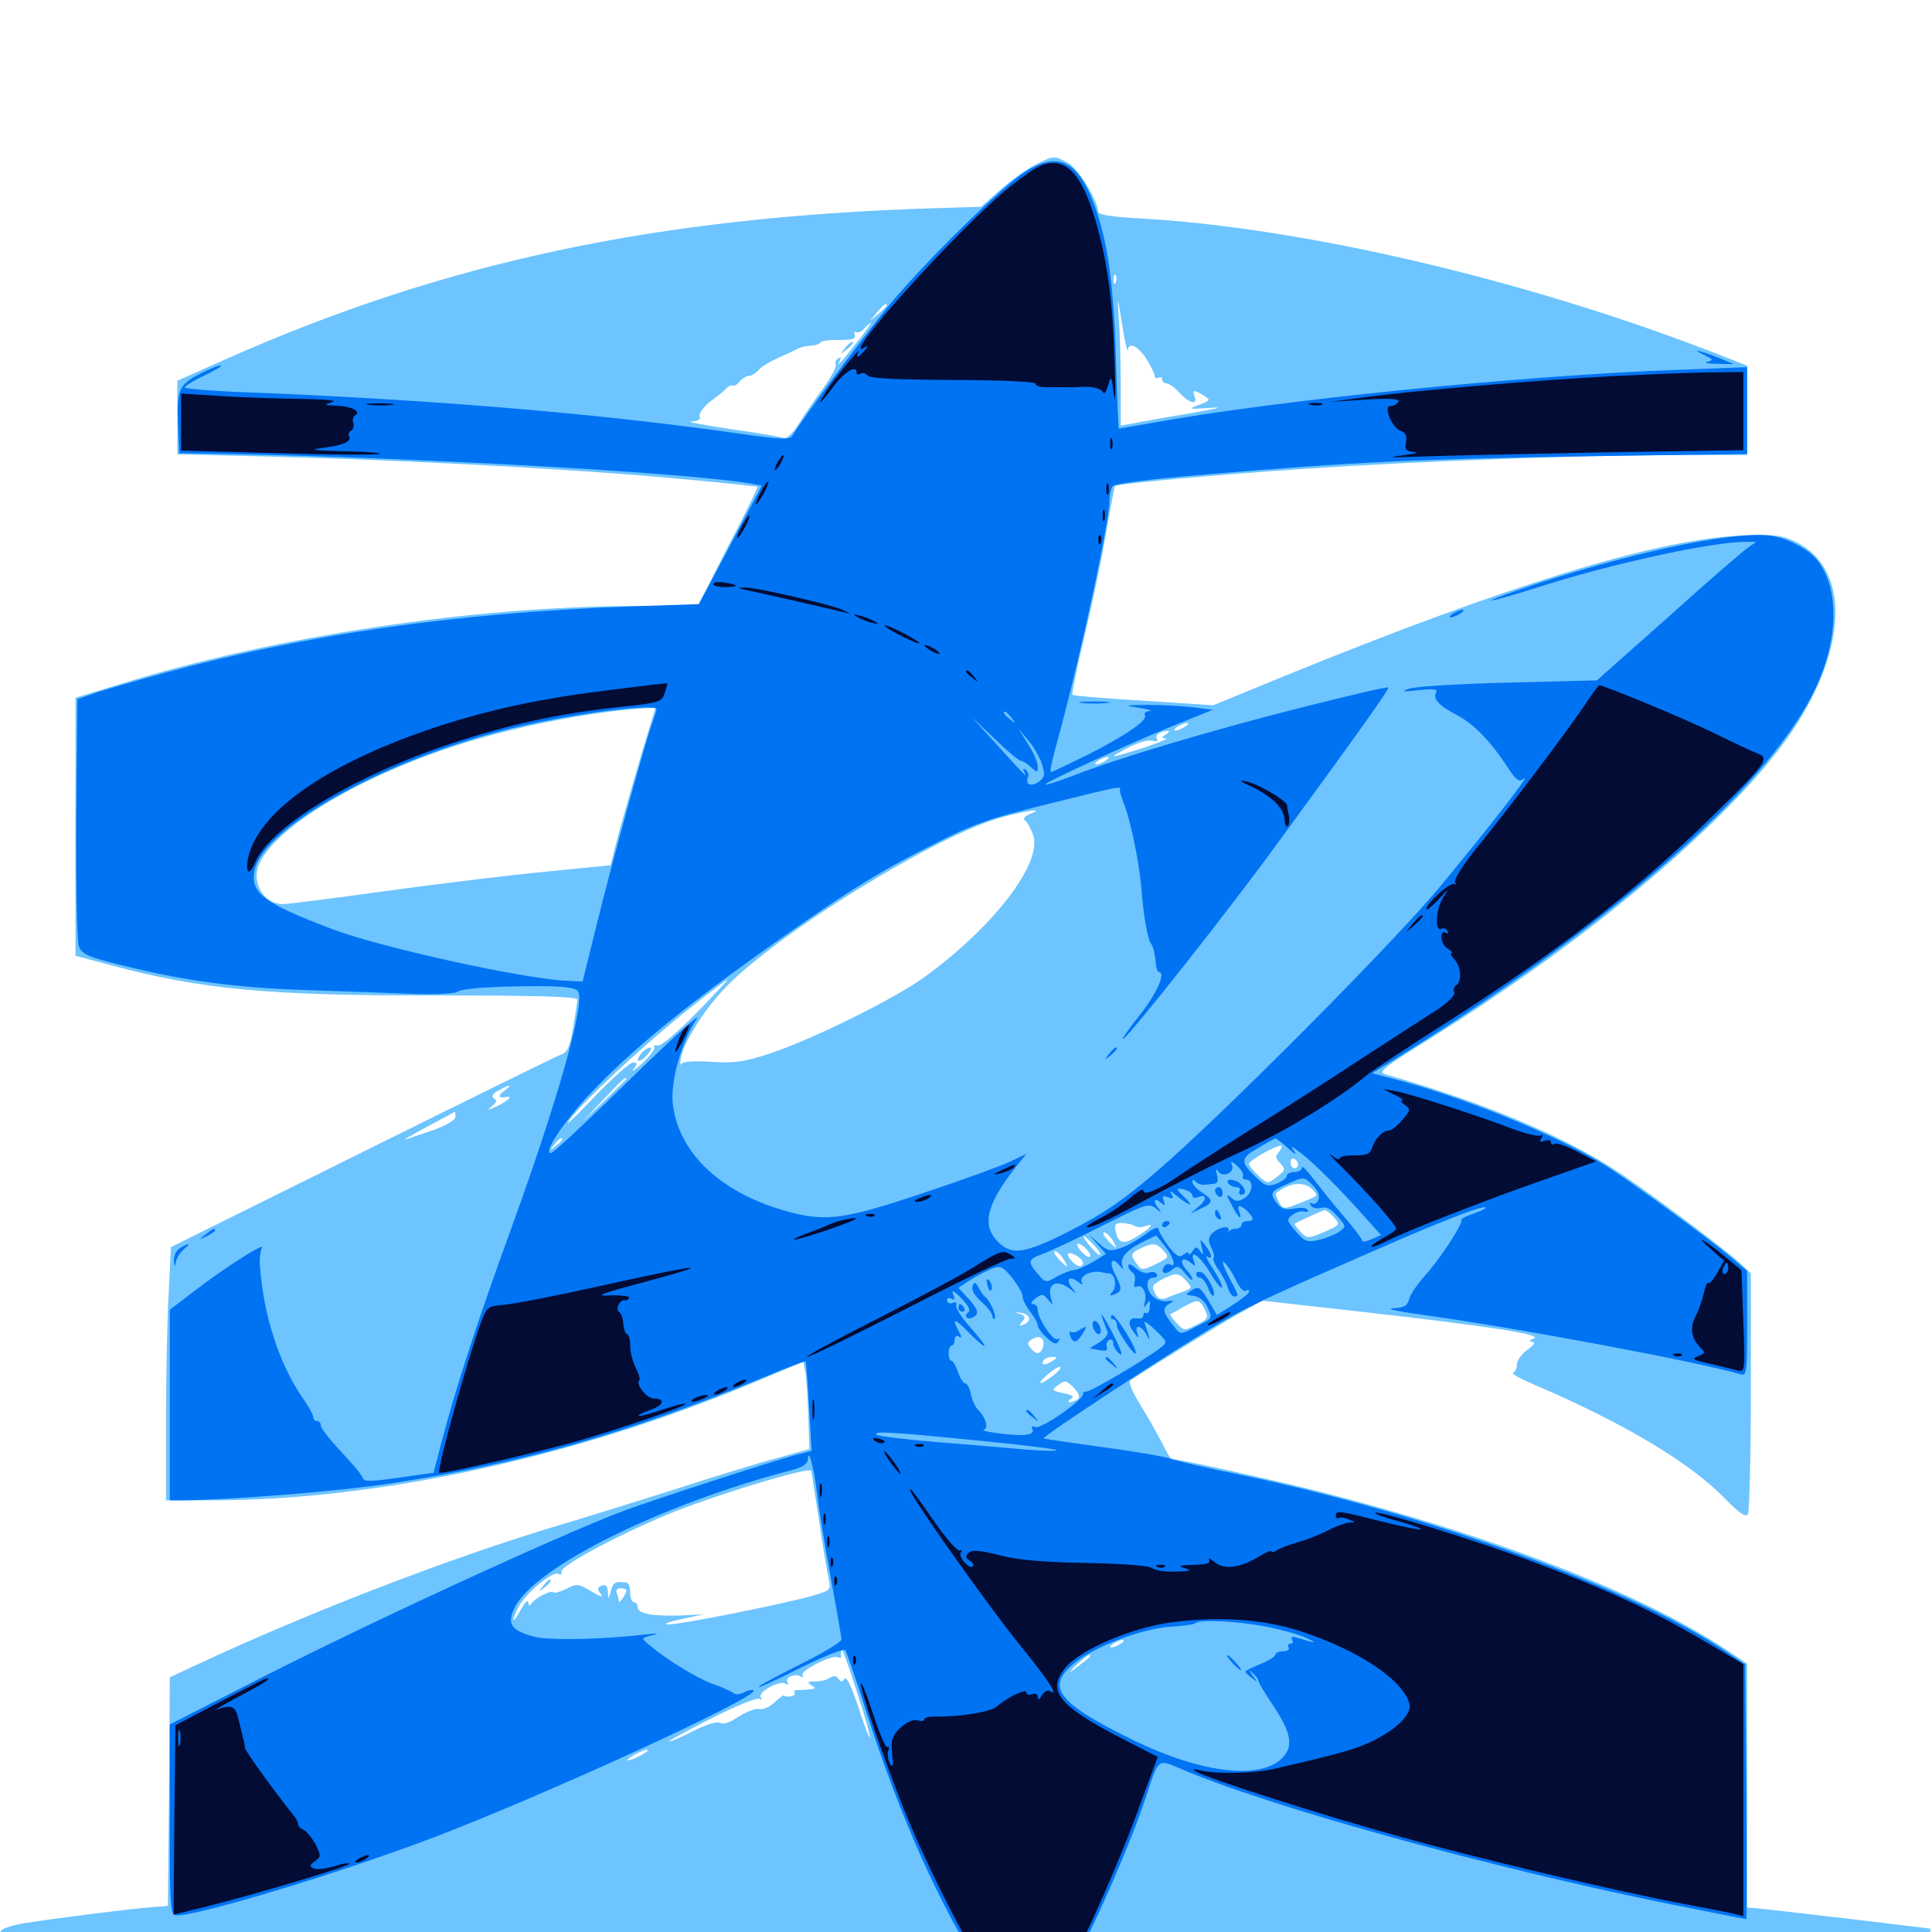 <svg xmlns="http://www.w3.org/2000/svg" viewBox="0 -1000 1000 1000">
	<path fill="#6dc4ff" d="M536.133 -914.844C531.836 -912.695 523.633 -907.031 517.969 -901.953L507.812 -892.969L481.836 -892.188C339.062 -887.5 231.055 -864.453 118.555 -814.844L91.797 -802.93V-783.984V-764.844L140.039 -763.672C208.984 -761.914 296.484 -757.227 347.656 -752.539C371.875 -750.391 391.797 -748.242 391.992 -748.047C392.383 -747.656 385.547 -733.789 376.758 -716.992L361.133 -686.328H329.492C245.312 -686.328 141.211 -670.508 62.109 -645.898L39.062 -638.867V-572.07V-505.273L58.203 -500.195C104.297 -487.891 138.867 -484.57 227.148 -484.766C276.562 -484.766 298.828 -484.18 298.828 -482.617C298.828 -481.445 297.852 -475 296.68 -468.164C294.922 -457.812 293.75 -455.273 289.844 -453.906C287.305 -452.93 240.82 -430.078 186.914 -403.32L88.477 -354.492L87.305 -330.664C86.523 -317.578 85.938 -288.086 85.938 -265.039V-223.438H109.961C195.117 -223.438 297.461 -245.703 388.672 -283.789L415.82 -295.117L416.797 -290.039C417.383 -287.305 417.969 -277.148 418.359 -267.383L418.945 -250L402.344 -245.312C393.164 -242.969 369.141 -235.547 348.633 -228.906C328.32 -222.461 300.195 -213.672 286.133 -209.57C233.203 -193.555 163.281 -166.797 105.078 -139.844L87.891 -131.836L87.5 -72.656L86.914 -13.477L79.102 -12.891C67.969 -12.109 26.562 -6.836 12.305 -4.492C-2.734 -1.953 -4.102 2.148 9.375 3.906C55.078 9.57 325.391 18.75 448.633 18.75H505.664L513.672 29.688C527.734 48.633 536.914 48.828 548.438 30.664L555.664 19.336L711.914 18.164C857.617 16.992 944.141 14.844 983.594 11.719L1000.195 10.352L999.609 4.297L999.023 -1.758L961.914 -6.25C941.602 -8.594 920.117 -11.133 914.648 -11.719L904.297 -12.695V-75.781V-138.867L893.555 -146.094C849.414 -175.391 772.461 -205.273 681.641 -228.32C660.742 -233.594 609.57 -244.922 606.25 -244.922C605.859 -244.922 603.711 -248.633 601.367 -253.32C599.023 -257.812 594.141 -266.602 590.234 -272.852C585.938 -279.688 583.984 -284.766 585.156 -285.547C595.703 -292.578 630.664 -314.062 640.625 -319.727L653.516 -326.758L704.102 -321.094C771.484 -313.477 798.828 -309.18 793.945 -307.227C791.406 -306.25 791.016 -305.664 792.969 -305.469C794.922 -305.469 794.141 -303.906 790.625 -301.367C787.5 -299.219 785.156 -295.703 785.156 -293.75C785.156 -291.797 784.18 -289.844 783.203 -289.453C782.031 -289.062 787.109 -286.328 794.336 -283.203C840.43 -263.477 874.414 -243.164 892.578 -224.609C900 -216.992 903.516 -214.453 904.688 -216.211C905.469 -217.383 906.25 -246.094 906.25 -279.688V-340.82L900.977 -345.898C892.578 -353.711 851.562 -384.375 836.133 -394.336C808.203 -412.5 766.406 -429.883 716.992 -443.945C713.086 -445.117 716.211 -447.461 740.039 -462.305C829.297 -517.969 906.641 -584.961 932.812 -629.688C958.594 -673.438 955.078 -711.523 924.219 -721.68C919.531 -723.242 910.938 -723.633 898.633 -722.656C854.492 -719.922 779.492 -696.68 668.945 -651.758L627.93 -634.961L591.992 -637.305C572.07 -638.477 555.469 -639.844 555.078 -640.43C554.688 -640.82 557.422 -654.492 561.328 -670.703C565.234 -686.914 570.312 -710.938 572.461 -724.023C574.805 -737.109 576.758 -748.047 577.148 -748.438C578.32 -749.609 631.641 -754.492 676.758 -757.422C734.375 -761.328 820.117 -764.453 867.383 -764.453H904.297V-787.695V-810.742L885.352 -818.164C787.891 -855.664 674.023 -882.227 590.43 -886.914C575.781 -887.695 568.359 -888.867 568.359 -890.43C568.359 -896.094 557.812 -913.281 552.539 -915.82C545.508 -919.531 545.508 -919.531 536.133 -914.844ZM577.539 -853.906C576.953 -852.344 576.367 -852.93 576.367 -855.078C576.172 -857.227 576.758 -858.398 577.344 -857.617C577.93 -857.031 578.125 -855.273 577.539 -853.906ZM583.789 -818.75C584.18 -823.242 588.867 -821.094 593.359 -814.258C595.703 -810.547 597.656 -806.445 597.656 -805.469C597.656 -804.297 598.633 -803.906 599.609 -804.492C600.781 -805.078 601.562 -804.688 601.562 -803.711C601.562 -802.539 602.539 -801.562 603.711 -801.562C605.078 -801.562 608.008 -799.414 610.547 -796.68C615.43 -791.211 620.117 -790.234 618.359 -794.727C616.992 -798.242 617.969 -798.438 623.047 -795.312C626.758 -792.969 626.562 -792.773 620.703 -790.43C614.648 -788.281 615.039 -788.086 625.977 -788.867C633.984 -789.453 630.859 -788.672 616.211 -786.133C604.492 -784.18 591.406 -781.836 587.5 -781.055L580.078 -779.688V-800.977C580.078 -812.891 579.688 -828.125 579.102 -834.961C578.32 -847.266 578.32 -847.266 580.859 -831.836C582.227 -823.242 583.594 -817.383 583.789 -818.75ZM458.984 -841.992C458.984 -841.602 457.031 -839.648 454.688 -837.5L450.195 -833.789L453.906 -838.281C457.422 -842.383 458.984 -843.555 458.984 -841.992ZM444.141 -823.633C435.547 -812.5 432.422 -809.18 434.57 -813.086C435.547 -815.039 435.352 -815.43 433.789 -814.453C432.617 -813.672 432.031 -812.305 432.617 -811.328C433.203 -810.352 430.273 -804.883 426.172 -799.219C422.07 -793.555 416.211 -785.156 413.477 -780.664C410.547 -775.977 407.227 -772.852 405.859 -773.242C404.492 -773.828 391.992 -775.977 377.93 -777.93C364.062 -780.078 354.883 -781.641 357.812 -781.836C361.328 -782.031 362.891 -782.812 362.109 -784.57C361.719 -785.938 364.062 -789.258 367.383 -791.992C370.898 -794.531 374.805 -797.656 375.977 -799.023C377.344 -800.391 378.906 -800.977 379.297 -800.391C379.883 -800 381.445 -800.781 382.812 -802.539C384.18 -804.102 386.328 -805.469 387.695 -805.469C389.062 -805.469 391.211 -806.836 392.578 -808.398C393.945 -810.156 398.242 -812.695 402.148 -814.453C406.055 -816.211 410.742 -818.359 412.5 -819.336C414.453 -820.312 417.773 -821.094 419.727 -821.094C421.875 -821.094 424.023 -821.875 424.609 -822.656C425.195 -823.633 429.492 -824.219 434.57 -824.023C441.211 -824.023 443.164 -824.609 442.383 -826.562C441.992 -827.93 442.188 -828.711 443.164 -828.125C444.141 -827.539 445.898 -828.32 447.266 -829.883C448.633 -831.445 450.195 -832.812 450.586 -832.812C451.172 -832.812 448.242 -828.711 444.141 -823.633ZM648.047 -790.43C649.805 -791.016 648.242 -791.406 644.531 -791.406C640.82 -791.406 639.258 -791.016 641.211 -790.43C642.969 -790.039 646.094 -790.039 648.047 -790.43ZM349.219 -782.617C350.977 -783.203 349.414 -783.594 345.703 -783.594C341.992 -783.594 340.43 -783.203 342.383 -782.617C344.141 -782.227 347.266 -782.227 349.219 -782.617ZM332.031 -609.766C328.125 -596.484 322.852 -578.125 320.312 -568.945L316.016 -552.148L282.422 -548.828C264.062 -547.07 227.148 -542.578 200.195 -538.867C173.438 -535.156 149.023 -532.031 146.289 -532.031C138.867 -532.031 132.812 -538.672 132.812 -546.875C132.812 -567.383 188.672 -601.367 250.977 -618.555C278.906 -626.367 312.109 -632.227 334.18 -633.398L339.258 -633.594ZM613.281 -623.828C611.719 -622.852 609.57 -621.875 608.398 -621.875C607.422 -621.875 607.812 -622.852 609.375 -623.828C610.938 -624.805 613.281 -625.781 614.258 -625.781C615.43 -625.781 614.844 -624.805 613.281 -623.828ZM603.516 -619.922C600.977 -618.164 600.977 -617.969 603.516 -617.773C605.078 -617.773 599.805 -615.625 591.797 -612.891C573.633 -607.227 573.047 -607.227 583.984 -613.086C588.867 -615.625 594.336 -617.188 596.484 -616.602C598.633 -616.016 599.609 -616.406 598.828 -617.578C597.656 -619.531 600.391 -621.484 604.492 -621.68C605.664 -621.68 605.078 -620.898 603.516 -619.922ZM572.266 -606.25C570.703 -605.273 568.555 -604.297 567.383 -604.297C566.406 -604.297 566.797 -605.273 568.359 -606.25C569.922 -607.227 572.266 -608.203 573.242 -608.203C574.414 -608.203 573.828 -607.227 572.266 -606.25ZM533.203 -578.711C530.469 -577.539 529.297 -576.172 530.469 -575.391C531.641 -574.609 533.594 -571.094 534.766 -567.773C539.648 -553.32 514.453 -520.312 478.32 -494.141C463.281 -483.203 420.703 -462.109 399.023 -454.883C385.352 -450.391 380.664 -449.609 368.359 -450.391C358.789 -450.977 353.32 -450.586 352.539 -449.219C351.953 -448.047 351.953 -449.805 352.539 -452.93C354.102 -460.547 364.062 -476.758 374.414 -487.695C400.391 -515.82 486.133 -568.555 519.141 -577.148C533.594 -580.859 540.625 -581.641 533.203 -578.711ZM360.156 -475.391C350.195 -465.234 341.797 -458.203 340.234 -458.789C338.867 -459.18 338.086 -458.984 338.672 -458.008C339.258 -457.227 336.523 -453.516 332.617 -449.805C328.516 -446.094 326.562 -444.727 327.93 -446.68C330.078 -449.414 330.078 -450 327.539 -450C325.977 -450 316.797 -441.797 307.422 -432.031C298.047 -422.07 292.188 -416.602 294.336 -419.727C300.781 -428.906 330.859 -457.031 354.297 -475.977C366.016 -485.352 376.172 -492.969 376.562 -492.969C376.953 -492.969 369.531 -484.961 360.156 -475.391ZM324.219 -441.602C324.219 -441.406 319.141 -436.328 313.086 -430.469L301.758 -419.727L312.5 -431.055C322.266 -441.406 324.219 -443.164 324.219 -441.602ZM260.938 -435.352C257.422 -432.812 258.008 -431.445 262.305 -432.227C265.625 -432.812 263.086 -430.273 257.422 -427.539C252.344 -425.195 251.758 -425 254.492 -427.344C257.031 -429.297 257.422 -430.469 255.664 -431.445C254.102 -432.617 254.883 -433.789 258.008 -435.547C264.258 -439.062 265.625 -438.867 260.938 -435.352ZM249.023 -429.492C254.297 -433.203 252.344 -433.008 244.531 -428.906C241.016 -426.953 238.672 -424.805 239.453 -424.219C240.039 -423.438 241.602 -423.828 242.969 -424.805C244.141 -425.781 246.875 -427.93 249.023 -429.492ZM560.547 -431.641C560.547 -433.203 558.984 -432.227 556.445 -429.102C553.906 -425.977 554.102 -425.781 557.227 -428.32C558.984 -429.688 560.547 -431.25 560.547 -431.641ZM235.742 -421.875C235.742 -420.312 231.055 -417.578 224.805 -415.234C218.75 -413.281 212.109 -410.938 209.961 -410.156C207.812 -409.375 212.695 -412.305 220.703 -416.602C228.711 -420.898 235.352 -424.414 235.547 -424.609C235.547 -424.609 235.742 -423.438 235.742 -421.875ZM291.016 -410.156C291.016 -409.766 289.453 -408.203 287.695 -406.836C284.57 -404.297 284.375 -404.492 286.914 -407.617C289.453 -410.742 291.016 -411.719 291.016 -410.156ZM662.109 -403.906C659.961 -401.562 660.156 -400.391 662.695 -397.852C665.43 -394.922 665.43 -394.336 660.938 -390.82C656.055 -387.109 656.055 -387.109 651.172 -391.602C648.633 -393.945 646.484 -396.68 646.484 -397.656C646.484 -399.219 659.766 -406.836 662.891 -407.031C663.867 -407.031 663.477 -405.664 662.109 -403.906ZM671.875 -397.07C671.875 -396.094 671.094 -395.312 669.922 -395.312C668.945 -395.312 667.969 -396.68 667.969 -398.438C667.969 -400 668.945 -400.781 669.922 -400.195C671.094 -399.609 671.875 -398.242 671.875 -397.07ZM679.102 -384.57C682.617 -380.859 682.812 -381.25 672.461 -377.148C664.453 -374.023 664.062 -374.023 661.914 -377.93C660.742 -380.078 660.156 -382.227 660.547 -382.422C667.188 -387.891 674.805 -388.672 679.102 -384.57ZM690.43 -369.922C693.75 -366.211 693.75 -366.016 685.352 -362.305C676.953 -358.789 676.758 -358.789 673.047 -362.5C671.094 -364.648 669.922 -366.406 670.117 -366.602C672.266 -367.969 684.766 -373.633 685.742 -373.633C686.328 -373.828 688.477 -372.07 690.43 -369.922ZM587.305 -365.43C588.477 -364.648 590.82 -364.648 592.578 -365.234C598.047 -367.383 595.898 -364.453 588.672 -360.156C581.445 -355.469 578.711 -356.25 577.344 -363.281C576.758 -366.211 577.539 -366.992 580.859 -366.992C583.203 -366.797 586.133 -366.211 587.305 -365.43ZM575.781 -358.203C577.148 -356.055 577.93 -354.297 577.539 -354.297C577.148 -354.297 575.195 -356.055 573.242 -358.203C571.289 -360.352 570.508 -362.109 571.484 -362.109C572.461 -362.109 574.414 -360.352 575.781 -358.203ZM566.406 -355.273C568.945 -352.539 570.117 -350.391 569.141 -350.391C567.578 -350.586 559.375 -360.156 561.133 -360.156C561.523 -360.156 563.867 -358.008 566.406 -355.273ZM700.586 -357.031C701.367 -354.688 685.938 -347.461 684.18 -349.219C683.594 -349.805 685.547 -352.539 688.281 -355.273C693.359 -360.352 699.219 -361.133 700.586 -357.031ZM562.5 -353.32C566.406 -348.633 563.672 -347.852 559.57 -352.344C557.617 -354.492 557.031 -356.25 558.008 -356.25C559.18 -356.25 561.133 -354.883 562.5 -353.32ZM602.148 -352.734C605.273 -349.414 605.078 -349.023 598.242 -345.703C591.406 -342.383 590.82 -342.383 588.477 -345.703C584.961 -350.391 585.156 -351.367 590.43 -353.906C596.68 -356.836 598.633 -356.641 602.148 -352.734ZM550.391 -348.438C551.758 -346.289 552.539 -344.531 552.148 -344.531C551.758 -344.531 549.805 -346.289 547.852 -348.438C545.898 -350.586 545.117 -352.344 546.094 -352.344C547.07 -352.344 549.023 -350.586 550.391 -348.438ZM560.547 -346.484C560.547 -343.75 557.812 -344.141 555.078 -346.875C551.367 -350.586 552.344 -352.734 556.641 -350.391C558.789 -349.219 560.547 -347.461 560.547 -346.484ZM543.555 -345.312C542.578 -345.508 540.82 -346.289 539.648 -347.07C535.547 -349.609 536.719 -345.508 541.016 -341.602C543.359 -339.453 544.922 -339.062 544.922 -340.43C544.922 -341.797 545.898 -342.188 546.875 -341.602C548.047 -341.016 548.828 -341.406 548.828 -342.383C548.828 -343.555 548.047 -344.727 546.875 -344.727C545.898 -344.922 544.336 -345.117 543.555 -345.312ZM534.766 -338.281C537.891 -335.156 537.695 -332.812 534.57 -332.812C533.203 -332.812 531.055 -334.57 529.688 -336.719C527.734 -339.844 527.734 -340.625 529.883 -340.625C531.25 -340.625 533.398 -339.648 534.766 -338.281ZM614.062 -336.914C617.188 -333.398 617.188 -333.203 611.914 -331.25C608.984 -330.273 604.883 -328.711 603.125 -327.93C600.977 -327.148 599.219 -327.93 597.852 -330.664C595.898 -333.984 596.484 -334.961 600.977 -337.5C608.203 -341.406 610.156 -341.406 614.062 -336.914ZM623.047 -323.242C625.781 -317.969 625.781 -317.578 618.945 -314.062C613.086 -311.133 612.695 -311.133 608.984 -315.234C606.836 -317.578 605.469 -319.531 605.664 -319.727C606.055 -319.922 609.18 -321.484 612.305 -323.438C619.922 -327.539 620.508 -327.539 623.047 -323.242ZM532.617 -317.969C533.008 -316.797 531.836 -315.234 530.078 -314.453C527.344 -313.477 527.148 -313.672 529.102 -316.016C531.055 -318.164 530.664 -318.945 527.93 -319.922C524.805 -320.703 524.805 -320.898 528.125 -320.508C530.273 -320.312 532.227 -319.141 532.617 -317.969ZM539.648 -302.148C538.281 -298.828 536.133 -298.828 533.398 -302.344C531.445 -304.492 531.836 -305.469 534.57 -307.031C538.477 -309.375 541.406 -306.641 539.648 -302.148ZM807.227 -306.055C808.398 -306.641 807.031 -307.031 803.711 -307.031C800.586 -307.031 799.414 -306.641 801.367 -306.055C803.125 -305.664 805.859 -305.664 807.227 -306.055ZM817.773 -304.297C818.555 -304.883 817.383 -305.469 815.234 -305.273C813.086 -305.273 812.5 -304.688 814.062 -304.102C815.43 -303.516 817.188 -303.711 817.773 -304.297ZM544.922 -295.703C541.016 -293.164 538.477 -293.164 540.039 -295.703C540.625 -296.875 542.773 -297.656 544.531 -297.656C547.461 -297.656 547.461 -297.266 544.922 -295.703ZM544.922 -287.891C537.891 -282.422 535.938 -283.203 542.383 -288.672C545.312 -291.211 548.242 -292.969 548.828 -292.383C549.414 -291.992 547.656 -289.844 544.922 -287.891ZM570.508 -286.523C569.141 -288.281 567.578 -289.844 567.188 -289.844C565.625 -289.844 566.602 -288.281 569.922 -285.742C572.852 -283.203 573.047 -283.398 570.508 -286.523ZM557.812 -275.781C556.641 -275 554.883 -274.219 553.711 -274.219C552.734 -274.219 552.93 -275 554.297 -275.977C556.25 -277.148 555.078 -277.93 550.391 -278.906C544.141 -280.273 544.141 -280.469 547.852 -283.203C551.172 -285.742 551.953 -285.547 555.859 -281.641C558.594 -278.516 559.18 -276.758 557.812 -275.781ZM546.875 -274.023C546.875 -275 546.094 -276.562 544.922 -277.148C543.945 -277.734 542.969 -277.539 542.969 -276.367C542.969 -275.391 543.945 -273.828 544.922 -273.242C546.094 -272.656 546.875 -272.852 546.875 -274.023ZM419.922 -238.672C420.117 -238.281 421.68 -227.148 423.828 -213.672C425.781 -200.195 428.125 -186.523 428.906 -183.008C430.078 -176.953 430.078 -176.758 419.727 -173.828C404.492 -169.531 351.367 -158.984 345.703 -159.18C342.969 -159.375 346.094 -160.547 352.539 -161.914L364.258 -164.453L353.516 -163.867C338.672 -163.281 330.078 -164.648 330.078 -167.969C330.078 -169.531 329.297 -170.703 328.125 -170.703C327.148 -170.703 326.172 -172.852 326.172 -175.586C326.172 -178.32 325.391 -180.664 324.219 -180.859C318.555 -181.641 317.383 -181.055 316.211 -176.562C314.844 -172.07 314.844 -171.875 314.648 -175.977C314.453 -179.102 313.477 -180.078 311.523 -179.297C308.984 -178.32 308.984 -177.539 310.938 -175C312.5 -172.852 310.938 -173.438 306.25 -176.172C299.609 -180.273 298.633 -180.469 293.359 -177.734C290.234 -176.172 287.109 -175.195 286.523 -175.781C285.156 -177.148 276.953 -172.852 275 -169.922C274.023 -168.555 273.438 -168.75 273.438 -170.703C273.242 -172.266 271.68 -170.508 269.531 -166.797C265.234 -158.789 264.258 -160.352 268.555 -168.555C272.07 -175.391 286.328 -187.109 289.062 -185.352C290.234 -184.57 290.82 -185.156 290.625 -186.523C289.844 -189.648 323.242 -207.227 349.609 -217.773C375.781 -227.93 419.531 -241.016 419.922 -238.672ZM324.219 -176.758C324.219 -175 320.312 -169.531 320.312 -171.094C320.312 -171.68 319.922 -173.633 319.336 -175.195C318.555 -176.758 319.336 -177.93 321.289 -177.93C322.852 -177.93 324.219 -177.344 324.219 -176.758ZM327.539 -167.578C328.32 -168.164 327.148 -168.75 325 -168.555C322.852 -168.555 322.266 -167.969 323.828 -167.383C325.195 -166.797 326.953 -166.992 327.539 -167.578ZM338.477 -157.617C339.648 -158.203 338.281 -158.594 334.961 -158.594C331.836 -158.594 330.664 -158.203 332.617 -157.617C334.375 -157.227 337.109 -157.227 338.477 -157.617ZM324.805 -155.664C325.977 -156.25 324.609 -156.641 321.289 -156.641C318.164 -156.641 316.992 -156.25 318.945 -155.664C320.703 -155.273 323.438 -155.273 324.805 -155.664ZM605.273 -156.25C607.031 -157.812 596.484 -156.641 592.773 -155.078C590.039 -153.711 591.211 -153.516 596.68 -154.492C600.977 -155.078 604.883 -155.859 605.273 -156.25ZM580.078 -149.219C578.516 -148.242 576.367 -147.266 575.195 -147.266C574.219 -147.266 574.609 -148.242 576.172 -149.219C577.734 -150.195 580.078 -151.172 581.055 -151.172C582.227 -151.172 581.641 -150.195 580.078 -149.219ZM450.195 -100.781C449.805 -100.391 447.07 -107.617 444.141 -116.797C440.625 -127.344 438.086 -132.617 437.109 -131.055C435.938 -129.297 435.156 -129.297 433.984 -131.055C433.008 -132.617 431.445 -132.812 429.688 -131.641C428.125 -130.469 424.609 -129.688 421.875 -129.688C417.969 -129.688 417.578 -129.297 419.922 -127.734C422.461 -126.172 422.266 -125.781 418.945 -125.586C416.797 -125.391 413.867 -125.195 412.695 -125.195C411.328 -125.391 410.742 -124.609 411.328 -123.633C412.109 -122.07 407.227 -121.094 405.664 -122.461C405.469 -122.656 403.125 -120.898 400.781 -118.75C398.242 -116.406 394.727 -114.844 392.969 -115.43C391.016 -115.82 386.328 -114.062 382.422 -111.523C378.125 -108.594 374.414 -107.227 372.852 -108.203C371.289 -109.18 366.016 -107.617 358.984 -104.102C352.93 -100.977 347.07 -98.438 346.289 -98.633C345.508 -98.633 355.078 -103.906 367.773 -110.352C380.469 -116.797 391.797 -121.484 392.969 -120.703C394.336 -119.922 394.531 -120.117 393.75 -121.484C392.188 -124.219 403.516 -130.469 406.641 -128.516C407.812 -127.734 408.203 -127.93 407.617 -129.102C406.055 -131.641 411.523 -134.18 414.453 -132.227C415.625 -131.641 416.016 -131.836 415.43 -133.008C414.062 -135.156 431.055 -143.945 433.789 -142.188C434.766 -141.602 435.547 -141.797 435.352 -142.773C435.156 -143.555 435.352 -145.312 435.547 -146.289C435.742 -147.461 439.258 -137.695 443.359 -124.805C447.656 -111.914 450.586 -101.172 450.195 -100.781ZM563.477 -141.797C553.125 -133.594 551.758 -132.812 557.031 -138.086C560.156 -141.016 563.086 -143.359 563.867 -143.359C564.648 -143.359 564.453 -142.773 563.477 -141.797ZM332.031 -91.602C329.297 -90.039 326.367 -88.867 325.195 -88.867C324.219 -88.867 325.391 -90.039 328.125 -91.602C330.859 -93.164 333.984 -94.336 334.961 -94.336C336.133 -94.336 334.766 -93.164 332.031 -91.602ZM437.305 -819.727C434.766 -816.602 434.961 -816.406 438.086 -818.945C439.844 -820.312 441.406 -821.875 441.406 -822.266C441.406 -823.828 439.844 -822.852 437.305 -819.727ZM332.031 -454.883C328.125 -450.195 330.859 -449.414 334.961 -453.906C336.914 -456.055 337.5 -457.812 336.523 -457.812C335.352 -457.812 333.398 -456.445 332.031 -454.883ZM281.055 -179.102C278.516 -175.977 278.711 -175.781 281.836 -178.32C284.961 -180.859 285.938 -182.422 284.375 -182.422C283.984 -182.422 282.422 -180.859 281.055 -179.102Z"/>
	<path fill="#0073f3" d="M530.664 -911.133C518.164 -903.125 479.688 -865.43 460.352 -842.188C446.289 -825 415.039 -782.812 410.352 -774.805C408.984 -772.266 405.273 -772.266 379.688 -775.977C307.812 -786.133 222.461 -793.164 129.492 -796.875C110.938 -797.461 95.703 -798.828 95.703 -799.414C95.703 -800.195 100 -802.93 105.469 -805.469C110.742 -808.008 114.844 -810.352 114.453 -810.742C114.062 -811.328 109.18 -809.375 103.711 -806.641C92.383 -800.781 91.406 -798.438 92.188 -779.102L92.773 -765.43L116.211 -765.039C213.867 -763.281 354.102 -755.469 388.086 -749.805L394.336 -748.633L383.203 -727.734C377.148 -716.211 369.922 -702.539 366.992 -697.07L361.719 -687.305L326.758 -686.133C236.328 -682.812 158.203 -671.68 83.984 -651.367C68.359 -647.07 52.148 -642.383 47.852 -640.82L40.039 -638.086L39.453 -576.562C39.258 -542.188 39.844 -512.695 40.82 -510.156C42.383 -506.055 45.508 -504.688 63.867 -500.195C96.094 -492.188 122.656 -488.672 160.156 -487.5C178.906 -486.914 203.32 -485.938 214.453 -485.547C225.586 -485.156 235.742 -485.742 236.914 -486.719C238.281 -487.891 248.047 -488.867 258.789 -489.258C288.281 -490.039 298.242 -489.453 299.414 -486.523C302.344 -478.906 288.672 -430.664 265.43 -366.406C247.461 -317.188 235.938 -281.836 228.516 -253.516L224.414 -237.695L206.445 -235.156C193.164 -233.203 188.477 -233.008 187.891 -234.766C187.5 -235.938 184.766 -239.648 182.031 -242.578C170.117 -255.469 166.016 -260.547 166.016 -262.5C166.016 -263.477 165.234 -264.453 164.062 -264.453C163.086 -264.453 162.109 -265.43 162.109 -266.602C162.109 -267.773 159.375 -272.656 156.055 -277.344C144.531 -294.141 136.328 -319.531 134.57 -344.531C134.18 -348.242 134.766 -352.539 135.547 -354.102C137.695 -357.422 115.43 -343.359 100.195 -331.445L87.891 -322.07V-272.852V-223.438H94.336C119.336 -223.633 175.781 -228.125 202.539 -232.227C270.312 -242.578 325 -258.203 394.336 -286.719C406.445 -291.797 416.602 -295.703 416.992 -295.312C417.188 -294.922 418.164 -284.375 418.75 -271.875L420.117 -249.023L411.719 -246.875C397.461 -242.969 339.844 -224.219 323.242 -218.164C288.477 -205.078 185.547 -157.617 124.609 -126.172L87.891 -107.422V-58.008C87.891 -12.305 88.086 -8.594 91.406 -8.594C103.516 -8.594 176.172 -30.664 223.633 -48.633C282.227 -70.898 393.164 -121.875 390.039 -125C389.453 -125.586 387.305 -125.195 385.156 -124.023C383.203 -123.047 380.664 -122.656 379.688 -123.633C378.711 -124.414 373.828 -126.758 368.555 -128.516C359.961 -131.836 344.922 -141.016 335.742 -148.828C331.836 -152.148 331.836 -152.148 337.305 -153.516C341.211 -154.492 340.625 -154.688 334.961 -154.102C312.109 -151.367 283.594 -150.781 276.172 -152.93C264.648 -156.055 262.305 -159.375 266.211 -167.578C276.172 -188.672 341.797 -221.289 409.766 -239.062C415.234 -240.43 417.969 -242.188 418.164 -244.531C418.359 -251.367 421.289 -240.234 422.852 -227.344C423.633 -220.312 426.758 -200.781 429.883 -183.984C433.008 -167.188 435.547 -152.539 435.547 -151.367C435.547 -150.195 425.977 -144.336 414.062 -138.477C402.344 -132.617 392.578 -127.344 392.578 -126.758C392.578 -126.172 402.344 -130.664 414.258 -136.719C426.172 -142.578 436.719 -146.875 437.5 -145.898C438.086 -145.117 442.969 -131.25 448.047 -115.039C465.625 -59.766 487.109 -11.914 509.766 22.461C516.016 32.031 522.461 40.234 524.414 40.82C532.031 43.945 538.672 42.188 543.945 35.938C554.297 23.828 582.227 -36.719 593.555 -71.094C599.609 -89.844 599.414 -89.453 610.547 -84.766C656.055 -65.039 769.922 -33.594 864.258 -14.453C885.742 -10.156 903.516 -6.641 903.906 -6.641C904.102 -6.641 904.102 -36.328 903.906 -72.461L903.32 -138.477L892.578 -145.703C844.727 -177.93 738.867 -216.406 643.555 -236.328C625.391 -240.039 608.398 -243.945 606.055 -244.922C603.711 -245.898 588.281 -248.633 571.875 -250.781C555.469 -253.125 541.211 -255.078 540.234 -255.469C538.281 -255.859 612.109 -304.297 633.789 -316.602C647.852 -324.609 660.352 -330.469 711.914 -352.93C745.703 -367.773 767.773 -376.367 768.945 -375C769.336 -374.609 766.602 -373.242 762.891 -371.875C758.984 -370.703 756.055 -369.141 756.445 -368.359C757.031 -366.211 745.117 -348.047 737.5 -339.648C733.594 -335.352 729.883 -329.883 729.297 -327.344C728.32 -324.023 726.562 -323.047 720.898 -322.852C716.992 -322.656 723.047 -321.289 734.375 -319.727C782.031 -313.281 878.125 -295.312 900.977 -288.672C904.102 -287.695 904.297 -289.844 904.297 -314.844V-342.188L895.117 -350C882.227 -360.547 842.969 -389.258 831.055 -396.68C806.055 -412.5 755.469 -433.008 718.945 -442.188L710.156 -444.531L716.992 -448.633C830.273 -518.359 912.305 -589.648 938.281 -640.82C951.367 -666.797 952.539 -693.555 941.406 -708.984C937.109 -715.234 925.977 -721.289 916.797 -722.656C899.023 -725.195 851.953 -715.82 799.023 -699.023C783.789 -693.945 771.484 -689.648 771.875 -689.258C772.266 -688.867 783.594 -691.992 796.875 -696.289C833.984 -708.203 885.938 -719.531 903.32 -719.531H908.984L904.297 -716.211C901.562 -714.258 883.008 -698.242 863.086 -680.273L826.562 -647.852L781.055 -646.68C755.859 -646.094 732.812 -644.727 729.492 -643.555C724.805 -641.992 725.586 -641.797 734.18 -642.773C741.992 -643.555 744.336 -643.359 743.359 -641.602C741.406 -638.477 744.922 -634.57 754.102 -629.883C762.891 -625.195 770.703 -617.188 779.688 -603.906C784.766 -595.898 786.328 -594.922 788.867 -597.07C792.969 -600.391 770.898 -571.875 746.289 -542.188C722.266 -512.891 631.836 -422.07 599.023 -393.945C581.445 -378.711 570.898 -371.68 554.492 -363.281C530.469 -350.977 523.633 -350 516.602 -357.227C508.008 -365.625 510.547 -376.562 525.586 -395.703L531.25 -402.734L523.047 -398.828C518.555 -396.68 498.242 -389.258 477.734 -382.422C437.305 -368.945 427.93 -367.578 408.594 -372.656C373.633 -382.031 351.367 -402.734 348.242 -428.516C346.875 -439.844 352.734 -460.938 360.547 -472.461C363.477 -476.758 348.242 -462.891 326.562 -441.797C304.883 -420.508 286.328 -403.125 285.156 -403.125C280.859 -403.125 291.992 -419.727 306.25 -434.766C326.367 -455.859 351.758 -476.758 390.625 -504.688C435.352 -536.523 452.148 -547.266 481.445 -562.109C503.516 -573.438 511.328 -576.172 542.188 -583.789C580.664 -593.359 580.273 -593.164 579.688 -591.211C579.492 -590.234 580.469 -587.109 581.641 -584.18C584.961 -576.367 589.453 -554.492 590.625 -541.797C591.797 -526.172 593.945 -513.867 595.898 -511.328C596.875 -510.156 597.656 -506.445 598.047 -503.125C598.242 -499.609 599.023 -496.875 599.805 -496.875C603.711 -496.875 598.633 -485.352 589.453 -474.023C583.789 -466.797 580.078 -461.523 581.445 -462.305C585.352 -464.844 635.156 -527.734 660.352 -562.305C703.906 -621.875 719.336 -643.555 718.555 -644.141C718.164 -644.727 697.656 -639.844 672.852 -633.594C625.977 -621.68 579.297 -607.812 555.273 -598.438C547.461 -595.508 541.016 -593.359 541.016 -593.945C541.016 -595.117 582.031 -614.062 606.445 -624.023L627.734 -632.617L617.188 -633.984C611.328 -634.57 600.781 -635.156 593.75 -635.156C581.641 -634.961 581.445 -634.961 589.844 -633.594C594.727 -632.812 597.07 -632.031 595.117 -632.031C593.164 -631.836 591.992 -630.859 592.578 -629.883C594.336 -627.344 583.008 -619.531 563.086 -609.375C553.125 -604.492 544.531 -600.391 544.141 -600.391C543.164 -600.391 544.141 -605.078 549.023 -622.852C559.766 -662.891 574.219 -729.688 574.219 -740.625C574.219 -743.555 575 -746.875 575.781 -748.242C576.758 -749.609 594.336 -751.953 625 -754.492C701.172 -760.938 735.938 -762.5 822.852 -763.867L904.297 -765.039V-787.5V-809.961L868.75 -808.594C787.109 -805.664 658.203 -792.578 594.922 -780.859C586.523 -779.492 579.492 -778.125 579.102 -778.125C578.906 -778.125 578.125 -795.117 577.539 -815.82C576.367 -856.055 572.656 -879.688 564.453 -898.828C556.445 -917.383 546.484 -921.094 530.664 -911.133ZM339.844 -632.812C339.844 -632.227 338.867 -629.492 337.891 -626.562C334.375 -617.578 316.406 -552.148 308.789 -521.289L301.562 -491.992L292.773 -492.383C269.922 -493.555 196.289 -509.766 171.875 -519.141C136.133 -532.617 129.297 -537.891 131.836 -549.805C136.914 -572.656 202.93 -608.594 267.383 -623.633C298.242 -630.859 339.844 -636.133 339.844 -632.812ZM523.633 -628.32C526.172 -625.195 525.977 -625 523.047 -627.539C519.727 -630.078 518.75 -631.641 520.312 -631.641C520.703 -631.641 522.266 -630.078 523.633 -628.32ZM528.32 -606.25C529.102 -606.25 531.641 -604.883 533.594 -602.93C536.914 -600 537.109 -600 537.109 -603.516C537.109 -605.664 534.766 -610.742 532.031 -615.039L527.148 -622.852L532.031 -616.992C534.766 -613.867 538.086 -608.203 539.258 -604.688C541.016 -599.023 540.82 -597.852 537.891 -595.508C533.789 -592.578 530.469 -593.75 532.031 -597.656C532.617 -599.023 532.031 -600.781 530.859 -601.562C529.492 -602.539 529.297 -601.953 530.273 -600.195C532.227 -596.875 530.078 -598.828 514.648 -616.016L503.125 -628.711L514.844 -617.578C521.289 -611.328 527.344 -606.25 528.32 -606.25ZM796.875 -605.469C796.875 -607.031 795.312 -606.055 792.773 -602.93C790.234 -599.805 790.43 -599.609 793.555 -602.148C795.312 -603.516 796.875 -605.078 796.875 -605.469ZM666.797 -405.664C670.117 -402.539 671.484 -401.953 669.922 -404.102C667.578 -407.227 668.359 -407.031 673.438 -403.125C679.883 -398.242 694.336 -383.789 707.617 -368.75L714.844 -360.742L709.961 -358.594C707.227 -357.422 705.078 -357.031 705.078 -357.812C705.078 -358.594 700.586 -364.648 695.117 -370.898C689.648 -377.344 682.617 -386.133 679.492 -390.234C676.367 -394.336 673.828 -396.875 673.828 -395.703C673.828 -394.336 672.07 -393.359 669.922 -393.359C667.773 -393.359 666.016 -392.383 666.016 -391.406C666.016 -390.234 663.672 -388.477 660.742 -387.305C656.445 -385.742 654.883 -386.133 650.977 -389.844C641.797 -398.438 641.797 -400.391 650.977 -405.664C655.469 -408.398 659.57 -410.547 659.961 -410.742C660.547 -410.938 663.477 -408.594 666.797 -405.664ZM643.359 -391.211C642.773 -390.234 643.555 -389.453 644.922 -389.453C649.023 -389.453 648.633 -382.617 644.141 -379.883C641.016 -377.93 639.648 -377.93 637.305 -380.078C634.57 -382.227 634.57 -381.836 637.5 -376.367C640.82 -369.727 643.359 -367.578 641.406 -372.852C639.844 -376.562 641.992 -376.562 645.703 -373.047C649.219 -369.336 649.219 -367.969 645.508 -367.969C643.945 -367.969 642.578 -367.188 642.578 -366.016C642.578 -365.039 641.406 -364.062 639.844 -364.062C638.281 -364.062 636.719 -363.477 636.133 -362.695C635.742 -361.719 635.547 -362.109 635.938 -363.281C636.523 -366.211 629.688 -364.453 626.953 -361.133C625.391 -359.18 625.391 -357.227 626.953 -354.297C628.125 -351.953 628.711 -349.609 628.125 -349.023C627.539 -348.438 628.711 -345.508 630.664 -342.773C632.617 -340.039 634.961 -335.742 635.547 -333.398C636.328 -330.859 637.891 -328.906 638.867 -328.906C641.406 -328.906 641.211 -329.492 635.742 -339.648C633.203 -344.727 632.227 -347.852 633.594 -346.68C635.156 -345.312 637.891 -341.211 639.648 -337.5C641.406 -333.789 643.555 -331.25 644.727 -331.836C645.703 -332.617 646.484 -332.422 646.484 -331.445C646.484 -330.664 642.773 -327.539 638.086 -324.609L629.883 -319.336L625.391 -326.953C621.289 -333.789 620.312 -334.375 616.992 -332.227C613.281 -329.883 613.281 -329.883 617.773 -329.297C620.508 -328.906 623.438 -326.758 624.805 -323.828C627.734 -317.383 627.93 -317.773 618.945 -313.281C611.328 -309.18 610.938 -309.18 608.203 -312.695C601.953 -320.508 601.367 -322.656 604.883 -325C608.008 -326.953 608.008 -326.953 604.297 -326.562C602.148 -326.172 598.828 -327.148 597.07 -328.711C592.969 -332.031 592.773 -338.672 596.875 -338.672C598.438 -338.672 599.414 -339.453 598.633 -340.625C598.047 -341.602 596.289 -341.992 594.531 -341.211C592.969 -340.625 589.844 -341.797 587.891 -343.555C585.742 -345.508 583.984 -346.094 583.984 -344.922C583.984 -343.75 584.961 -342.188 586.133 -341.406C587.305 -340.82 587.891 -338.477 587.305 -336.523C586.719 -334.375 587.109 -333.398 588.281 -333.984C591.016 -335.742 593.945 -330.664 592.578 -325.977C591.797 -322.852 591.992 -322.656 593.555 -325C595.117 -327.344 595.508 -327.148 595.117 -323.633C595.117 -321.289 594.141 -319.922 593.359 -320.312C592.578 -320.898 591.797 -320.312 591.797 -319.141C591.797 -317.969 590.43 -317.188 588.672 -317.578C584.18 -318.359 583.398 -314.844 586.914 -310.352C589.258 -307.031 589.648 -307.031 588.672 -309.961C586.914 -314.844 590.82 -314.062 593.555 -308.984C595.703 -304.688 595.312 -307.031 592.578 -314.844C591.797 -316.797 593.945 -315.43 597.852 -311.719C604.297 -305.469 604.492 -305.273 600.586 -302.344C592.578 -296.094 563.672 -279.102 562.109 -279.688C561.328 -279.883 560.547 -279.297 560.547 -278.32C560.547 -275.195 538.867 -260.156 535.938 -261.328C534.375 -261.914 533.594 -261.719 534.18 -260.742C536.133 -257.422 531.445 -256.445 519.141 -257.812C512.305 -258.594 507.812 -259.57 509.18 -259.961C511.719 -260.938 510.352 -266.016 506.445 -270.117C504.883 -271.484 503.125 -275.195 502.539 -278.32C501.953 -281.445 500.586 -283.984 499.609 -283.984C498.633 -283.984 496.875 -286.719 495.898 -289.844C494.727 -293.164 493.164 -295.703 492.383 -295.703C491.602 -295.703 491.016 -297.461 491.016 -299.609C491.016 -301.758 491.797 -303.516 492.578 -303.516C493.359 -303.516 494.141 -304.883 494.141 -306.641C494.141 -308.203 495.117 -308.984 496.289 -308.203C497.852 -307.227 497.852 -308.008 496.289 -310.938C492.383 -318.164 493.945 -317.969 501.953 -309.766C512.109 -299.609 512.109 -301.953 501.953 -313.281C497.656 -318.164 494.531 -323.047 494.922 -324.414C495.508 -325.781 494.727 -326.367 492.969 -325.586C491.602 -325 490.234 -325.586 490.234 -326.953C490.234 -328.125 491.211 -328.516 492.578 -327.734C494.141 -326.758 494.336 -327.539 493.359 -330.078C492.383 -332.617 493.75 -332.031 497.656 -327.93C501.367 -324.219 502.539 -321.484 501.172 -320.703C498.438 -318.945 500.977 -316.406 503.711 -318.164C507.031 -320.117 506.25 -322.266 500.977 -328.125L496.094 -333.398L501.367 -336.914C504.297 -338.867 509.375 -341.602 512.5 -342.969C517.773 -345.117 518.555 -344.922 523.828 -338.672C526.758 -334.961 529.297 -330.664 529.297 -328.906C529.297 -327.344 531.055 -323.828 533.203 -321.094C535.352 -318.359 537.109 -315.234 537.109 -314.062C537.109 -312.891 539.258 -309.961 541.797 -307.617C545.312 -304.297 546.875 -303.906 547.852 -305.664C548.828 -307.031 548.633 -307.617 547.461 -306.836C545.117 -305.469 537.109 -317.578 537.109 -322.266C537.109 -323.828 535.938 -325 534.766 -325C533.203 -325 533.789 -326.367 535.938 -327.93C539.258 -330.469 540.039 -330.273 542.383 -327.344C545.117 -324.219 545.117 -324.219 544.141 -327.539C541.602 -335.547 546.875 -338.281 553.906 -332.812C557.422 -330.078 557.422 -330.078 554.883 -333.398C551.367 -337.891 553.516 -340.039 558.008 -336.523C559.961 -334.961 560.742 -334.766 559.961 -336.133C558.203 -339.062 564.258 -342.578 569.531 -341.602C571.484 -341.211 573.828 -340.82 574.414 -340.82C577.148 -340.43 578.125 -334.18 575.977 -331.641C574.023 -329.297 574.219 -329.102 576.953 -330.078C580.859 -331.641 580.859 -333.398 577.148 -340.43C573.828 -346.875 575.391 -350 579.492 -344.922C581.055 -343.164 581.836 -342.578 581.25 -343.945C579.102 -348.047 582.422 -352.539 590.43 -356.641L598.438 -360.547L602.93 -355.078C607.422 -349.414 609.18 -343.359 605.664 -345.508C604.688 -346.094 603.125 -345.508 602.539 -344.336C600.391 -341.016 603.125 -339.844 606.641 -342.773C609.375 -345.117 610.352 -344.727 613.477 -340.82C615.625 -338.281 617.188 -336.914 617.188 -337.891C617.188 -338.672 615.82 -341.016 613.867 -342.969C610.156 -347.266 611.914 -350 616.211 -346.484C618.75 -344.336 618.945 -344.531 617.969 -347.266C615.43 -353.906 621.094 -350 626.172 -341.602C628.906 -336.719 631.836 -333.008 632.422 -333.594C633.008 -334.18 631.055 -338.281 628.125 -342.773C625.195 -347.266 623.633 -350.195 624.805 -349.609C627.93 -347.656 627.344 -350.977 623.828 -355.469C621.094 -358.984 620.898 -358.984 622.07 -354.297C623.047 -350.586 622.852 -350 621.289 -352.344C619.336 -354.883 618.945 -354.883 617.188 -352.344C616.211 -350.781 615.234 -350.195 615.234 -351.172C615.234 -352.148 614.062 -351.758 612.5 -350.586C610.547 -348.828 608.789 -349.805 604.688 -355.078C601.953 -358.789 599.609 -362.891 599.609 -364.062C599.609 -365.234 596.68 -364.062 593.164 -361.328C589.453 -358.594 583.789 -355.273 580.273 -354.102C574.805 -352.148 573.438 -352.344 568.75 -356.445L563.477 -361.133L567.969 -356.055L572.461 -350.977L565.43 -346.68C561.523 -344.531 557.227 -342.578 555.664 -342.578C554.297 -342.578 550.391 -341.016 547.07 -339.258C541.406 -335.938 541.211 -335.938 537.305 -340.43C531.836 -346.68 532.031 -348.242 539.258 -350.781C542.578 -351.953 556.445 -358.398 569.922 -365.234C593.555 -377.148 594.727 -377.539 598.633 -374.219C600.781 -372.461 601.367 -372.266 600.195 -373.828C596.68 -377.734 597.07 -380.664 600.586 -377.734C603.125 -375.586 603.32 -375.781 602.344 -378.516C601.367 -380.859 601.953 -381.445 604.688 -380.273C607.227 -379.297 607.617 -379.688 606.445 -381.836C605.273 -383.789 605.859 -383.789 608.594 -381.445C614.648 -376.367 618.555 -374.805 613.867 -379.492C608.398 -384.766 608.203 -385.547 613.281 -384.18C615.43 -383.594 617.188 -382.227 617.188 -381.25C617.188 -380.078 618.359 -379.688 619.922 -380.273C624.609 -382.227 625 -379.297 620.508 -375.586L616.211 -371.875L621.484 -374.414C628.125 -377.344 628.32 -378.711 622.07 -382.812C619.336 -384.57 617.188 -386.914 617.188 -388.281C617.188 -389.648 617.773 -389.648 618.75 -388.477C619.531 -387.5 621.484 -386.719 623.047 -386.719C624.609 -386.914 627.148 -387.109 628.516 -387.305C630.273 -387.5 630.664 -389.062 629.883 -391.992C629.102 -394.727 629.297 -395.508 630.469 -393.75C632.812 -390.234 639.258 -392.969 637.695 -396.875C636.719 -399.414 637.305 -399.219 640.43 -396.484C642.578 -394.531 643.945 -391.992 643.359 -391.211ZM682.422 -379.102C681.836 -377.344 680.273 -376.367 679.102 -377.148C677.93 -377.734 677.734 -377.344 678.516 -375.977C679.297 -374.805 681.641 -374.219 683.789 -374.805C686.328 -375.586 688.867 -374.414 692.188 -370.508C696.875 -365.234 696.875 -365.039 692.969 -362.305C690.82 -360.938 686.133 -358.984 682.422 -358.203C676.562 -356.836 675.195 -357.422 670.703 -362.695C665.82 -368.359 665.82 -368.75 669.141 -371.289C671.094 -372.656 673.828 -373.438 675.391 -372.852C676.758 -372.461 677.344 -372.852 676.758 -373.828C676.172 -374.805 673.047 -375.195 669.727 -374.414C665.43 -373.633 663.281 -374.219 661.133 -376.953C657.031 -382.422 657.422 -383.398 666.602 -387.305C674.805 -391.016 674.805 -391.016 679.297 -386.719C682.031 -383.984 683.203 -381.25 682.422 -379.102ZM654.297 -371.484C650 -379.102 649.023 -380.078 647.656 -377.93C646.875 -376.953 648.047 -374.219 650.195 -372.07C652.344 -369.922 653.32 -367.578 652.734 -366.797C651.953 -366.016 652.539 -366.016 653.906 -366.797C655.469 -367.773 655.664 -369.141 654.297 -371.484ZM650.195 -357.617C650.391 -360.938 647.07 -362.5 645.312 -359.961C644.531 -358.594 644.727 -358.203 646.094 -358.984C647.07 -359.57 648.633 -358.984 649.023 -357.812C649.805 -356.055 650.195 -355.859 650.195 -357.617ZM701.172 -361.328C701.172 -363.086 695.898 -361.719 688.086 -357.617C679.102 -353.32 678.906 -352.734 681.445 -348.828C683.789 -345.117 703.906 -353.516 702.344 -357.617C701.562 -359.18 701.172 -360.938 701.172 -361.328ZM632.617 -354.297C629.883 -360.352 628.906 -361.328 628.906 -358.984C628.906 -357.812 630.273 -355.273 632.031 -353.125C634.766 -349.609 634.766 -349.609 632.617 -354.297ZM647.656 -342.578C645.703 -345.898 642.969 -350.977 641.406 -353.906C639.844 -356.836 638.672 -358.008 638.672 -356.836C638.672 -352.93 650.586 -334.766 652.93 -334.766C656.25 -334.961 665.625 -340.43 662.695 -340.625C661.328 -340.625 660.156 -341.602 660.156 -342.773C660.156 -343.75 661.328 -344.141 662.695 -343.359C663.867 -342.578 664.258 -342.773 663.477 -343.555C661.523 -345.703 656.25 -346.484 656.25 -344.727C656.25 -343.945 657.227 -342.383 658.594 -341.016C660.352 -339.258 660.156 -338.672 657.812 -338.672C656.25 -338.672 653.711 -341.406 652.344 -344.531C650.977 -347.852 649.219 -350.391 648.242 -350.391C647.266 -350.391 648.438 -347.266 650.586 -343.555C652.93 -339.844 653.906 -336.719 652.93 -336.719C651.953 -336.719 649.609 -339.453 647.656 -342.578ZM655.078 -351.172C653.711 -354.688 652.344 -355.273 652.344 -352.539C652.344 -351.367 653.125 -350 654.297 -349.414C655.469 -348.828 655.664 -349.609 655.078 -351.172ZM639.453 -347.266C638.086 -350.781 636.719 -351.367 636.719 -348.633C636.719 -347.461 637.5 -346.094 638.672 -345.508C639.844 -344.922 640.039 -345.703 639.453 -347.266ZM534.766 -340.625C531.055 -345.703 523.438 -348.828 523.438 -345.312C523.438 -341.406 532.031 -330.859 535.352 -330.859C540.234 -330.859 540.039 -333.594 534.766 -340.625ZM644.727 -339.258C643.359 -341.016 641.797 -342.578 641.406 -342.578C639.844 -342.578 640.82 -341.016 644.141 -338.477C647.07 -335.938 647.266 -336.133 644.727 -339.258ZM486.914 -325.977C488.281 -329.297 487.109 -329.883 485.352 -326.758C484.57 -325.586 484.375 -324.414 484.961 -323.828C485.352 -323.242 486.328 -324.219 486.914 -325.977ZM483.789 -316.797C484.375 -318.164 484.18 -319.922 483.594 -320.508C483.008 -321.289 482.422 -320.117 482.617 -317.969C482.617 -315.82 483.203 -315.234 483.789 -316.797ZM603.125 -315.039C603.516 -316.211 602.344 -317.188 600.586 -317.188C598.828 -317.188 597.656 -316.211 598.047 -315.039C598.438 -313.867 599.609 -313.086 600.586 -313.086C601.562 -313.086 602.734 -313.867 603.125 -315.039ZM481.836 -308.984C482.422 -310.352 482.227 -312.109 481.641 -312.695C481.055 -313.477 480.469 -312.305 480.664 -310.156C480.664 -308.008 481.25 -307.422 481.836 -308.984ZM607.031 -306.445C607.617 -307.031 607.031 -308.594 605.664 -309.961C603.711 -311.719 603.516 -311.523 604.688 -308.789C605.273 -306.836 606.445 -305.859 607.031 -306.445ZM505.078 -254.492C527.539 -252.344 546.289 -250 546.875 -249.414C547.461 -248.828 540.82 -249.023 532.227 -249.609C523.633 -250.391 502.734 -252.148 485.742 -253.516C468.945 -254.883 454.492 -256.641 453.711 -257.422C451.758 -259.375 461.914 -258.789 505.078 -254.492ZM557.227 -247.461C558.398 -248.047 557.031 -248.438 553.711 -248.438C550.586 -248.438 549.414 -248.047 551.367 -247.461C553.125 -247.07 555.859 -247.07 557.227 -247.461ZM654.688 -158.203C662.695 -156.641 672.07 -154.102 675.781 -152.344C682.422 -149.219 681.445 -149.219 672.07 -152.148C668.945 -153.125 667.969 -152.93 668.75 -151.367C669.531 -150.195 669.141 -149.219 667.969 -149.219C666.797 -149.219 666.406 -148.438 666.992 -147.266C667.578 -146.289 666.406 -145.312 664.258 -145.312C661.914 -145.312 660.156 -144.531 660.156 -143.555C660.156 -142.578 656.641 -140.43 652.344 -138.672C648.047 -136.914 644.531 -135.156 644.531 -134.766C644.531 -134.375 646.094 -132.812 648.047 -131.445C651.172 -128.906 651.172 -129.102 648.438 -132.617C646.094 -135.938 646.094 -136.133 648.438 -133.984C650 -132.617 651.367 -130.859 651.367 -129.883C651.367 -129.102 654.688 -123.633 658.594 -117.773C668.359 -103.32 669.727 -96.094 663.672 -90.039C652.148 -78.516 622.07 -82.227 587.109 -99.023C547.266 -118.555 540.82 -126.758 556.25 -139.258C566.211 -147.656 591.211 -157.031 605.664 -158.008C612.305 -158.398 617.969 -159.18 618.555 -159.766C620.703 -161.914 640.039 -160.938 654.688 -158.203ZM635.742 -387.5C636.328 -386.523 638.281 -385.547 639.844 -385.547C641.406 -385.547 642.188 -384.766 641.602 -383.594C641.016 -382.617 641.406 -381.641 642.383 -381.641C645.117 -381.641 645.117 -384.18 642.188 -387.109C639.453 -389.844 633.984 -390.234 635.742 -387.5ZM628.906 -383.789C628.906 -382.617 629.883 -381.25 630.859 -380.664C632.031 -380.078 632.812 -380.859 632.812 -382.422C632.812 -384.18 632.031 -385.547 630.859 -385.547C629.883 -385.547 628.906 -384.766 628.906 -383.789ZM628.906 -372.07C628.906 -370.898 629.688 -369.531 630.859 -368.945C632.031 -368.359 632.227 -369.141 631.641 -370.703C630.273 -374.219 628.906 -374.805 628.906 -372.07ZM601.562 -365.82C601.562 -364.844 602.539 -364.453 603.516 -365.039C604.688 -365.625 605.469 -366.602 605.469 -367.188C605.469 -367.578 604.688 -367.969 603.516 -367.969C602.539 -367.969 601.562 -366.992 601.562 -365.82ZM619.141 -340.625C619.141 -339.453 620.117 -338.672 621.094 -338.672C622.266 -338.672 624.023 -336.328 625.195 -333.594C626.172 -330.664 627.539 -328.906 628.125 -329.297C629.688 -330.859 624.805 -340.234 621.875 -341.406C620.312 -341.992 619.141 -341.602 619.141 -340.625ZM511.133 -334.57C511.914 -332.031 512.695 -331.055 513.281 -332.617C513.672 -333.984 513.086 -336.133 512.109 -337.109C510.547 -338.672 510.352 -337.891 511.133 -334.57ZM503.32 -334.18C502.734 -332.422 504.492 -329.297 508.008 -326.172C511.133 -323.438 513.672 -320.117 513.672 -318.75C513.672 -317.578 514.258 -316.992 514.844 -317.578C516.016 -318.75 512.305 -327.148 509.766 -328.906C508.984 -329.492 507.617 -331.445 506.445 -333.594C504.883 -336.523 504.297 -336.719 503.32 -334.18ZM496.094 -323.047C496.094 -322.07 497.07 -321.094 498.242 -321.094C499.219 -321.094 499.609 -322.07 499.023 -323.047C498.438 -324.219 497.461 -325 496.875 -325C496.484 -325 496.094 -324.219 496.094 -323.047ZM575.391 -319.336C574.609 -318.164 575 -317.188 575.977 -317.188C577.148 -317.188 578.125 -315.625 578.125 -313.867C578.32 -310.742 587.891 -296.875 587.891 -299.805C587.891 -303.32 576.367 -321.094 575.391 -319.336ZM570.898 -316.797C571.68 -314.844 572.656 -312.109 573.242 -310.742C573.828 -309.375 571.875 -307.031 569.141 -305.273L564.062 -302.148L568.945 -301.172C572.266 -300.586 573.633 -300.977 572.852 -302.734C572.461 -303.906 572.852 -305.664 574.023 -306.445C575.195 -307.031 576.172 -306.445 576.172 -304.883C576.172 -303.32 577.539 -300.781 579.297 -299.414C581.445 -297.656 580.664 -300.391 577.148 -307.422C571.68 -318.359 568.555 -322.852 570.898 -316.797ZM565.82 -315.82C564.453 -313.672 567.773 -308.008 569.336 -309.766C570.117 -310.547 569.922 -312.5 568.75 -314.453C567.773 -316.211 566.406 -316.797 565.82 -315.82ZM558.594 -311.523C557.031 -310.352 555.078 -310.156 554.297 -310.547C553.516 -311.133 553.32 -310.156 553.906 -308.594C555.469 -304.492 557.227 -304.688 560.156 -309.375C562.891 -313.672 562.695 -314.062 558.594 -311.523ZM572.266 -296.875C572.266 -296.484 573.828 -294.922 575.781 -293.555C578.711 -291.016 578.906 -291.211 576.367 -294.336C573.828 -297.461 572.266 -298.438 572.266 -296.875ZM531.25 -269.531C531.25 -269.141 532.812 -267.578 534.766 -266.211C537.695 -263.672 537.891 -263.867 535.352 -266.992C532.812 -270.117 531.25 -271.094 531.25 -269.531ZM637.695 -139.453C639.648 -137.305 641.602 -135.547 642.188 -135.547C642.773 -135.547 641.602 -137.305 639.648 -139.453C637.695 -141.602 635.742 -143.359 635.156 -143.359C634.57 -143.359 635.742 -141.602 637.695 -139.453ZM881.836 -816.406C886.719 -814.062 887.109 -813.672 883.789 -812.695C881.641 -812.305 883.789 -811.719 888.672 -811.719L897.461 -811.523L891.406 -814.062C888.086 -815.43 883.398 -817.188 880.664 -817.969C877.148 -818.75 877.344 -818.555 881.836 -816.406ZM751.953 -682.422C750.391 -681.445 750 -680.469 750.977 -680.469C752.148 -680.469 754.297 -681.445 755.859 -682.422C757.422 -683.398 758.008 -684.375 756.836 -684.375C755.859 -684.375 753.516 -683.398 751.953 -682.422ZM560.156 -636.133C556.641 -636.523 559.375 -636.914 566.406 -636.914C573.438 -636.914 576.172 -636.523 572.852 -636.133C569.336 -635.742 563.477 -635.742 560.156 -636.133ZM574.023 -454.492C571.484 -451.367 571.68 -451.172 574.805 -453.711C577.93 -456.25 578.906 -457.812 577.344 -457.812C576.953 -457.812 575.391 -456.25 574.023 -454.492ZM106.25 -360.938C102.734 -358.203 102.734 -358.008 107.031 -360.156C109.375 -361.328 111.328 -362.695 111.328 -363.086C111.328 -364.648 110.352 -364.258 106.25 -360.938ZM93.359 -354.102C91.406 -353.125 90.039 -350.195 90.039 -347.852C90.234 -343.945 90.43 -343.945 91.211 -347.461C91.797 -349.609 93.75 -352.344 95.508 -353.711C99.219 -356.641 98.047 -356.836 93.359 -354.102Z"/>
	<path fill="#020c35" d="M539.062 -914.453C536.719 -913.672 529.297 -908.594 522.656 -903.32C497.266 -883.008 432.227 -810.938 447.852 -820.312C449.414 -821.289 449.414 -820.703 447.461 -818.555C444.336 -814.648 442.578 -814.258 444.336 -817.773C446.094 -821.094 436.523 -809.961 429.492 -800.195C426.367 -795.508 424.023 -791.797 424.609 -791.797C425 -791.797 428.125 -795.508 431.445 -800C437.109 -807.617 443.359 -811.328 443.359 -807.227C443.359 -806.055 444.336 -805.859 445.508 -806.641C446.68 -807.227 448.242 -806.836 449.023 -805.664C450 -804.102 463.672 -803.516 493.75 -803.32C518.359 -803.32 536.719 -802.344 536.133 -801.367C535.547 -800.586 537.891 -799.609 541.406 -799.609H551.367C553.125 -799.414 557.812 -799.609 561.719 -799.805C565.82 -799.805 569.531 -798.828 570.508 -797.461C571.484 -795.703 572.461 -796.68 573.633 -800.781C575 -806.055 575.391 -805.469 576.562 -795.703C577.148 -789.844 577.539 -796.875 576.953 -811.523C575.977 -843.945 573.438 -863.477 567.188 -885.352C559.961 -910.352 551.367 -919.141 539.062 -914.453ZM445.898 -812.695C444.727 -811.914 443.359 -812.305 442.969 -813.672C442.383 -815.234 441.797 -814.844 441.016 -812.891C439.648 -809.57 443.945 -809.18 446.68 -812.305C447.461 -813.086 447.266 -813.281 445.898 -812.695ZM833.984 -805.273C796.484 -803.32 734.57 -798.047 708.984 -794.727L688.477 -791.992L706.836 -793.164C720.117 -793.945 724.805 -793.555 723.828 -791.992C723.047 -790.82 721.289 -789.844 719.727 -789.844C715.82 -789.844 720.508 -778.516 725 -776.953C727.539 -776.172 728.32 -774.414 727.734 -771.094C726.953 -767.188 727.734 -766.406 732.031 -766.016C734.961 -765.82 732.031 -765.039 725.586 -764.258C717.188 -763.281 719.531 -763.086 733.984 -763.672C745.117 -764.062 787.5 -765.039 828.32 -765.82L902.344 -766.992V-787.305V-807.422L882.422 -807.227C871.289 -807.031 849.609 -806.055 833.984 -805.273ZM735.938 -794.336C737.695 -794.922 736.133 -795.312 732.422 -795.312C728.711 -795.312 727.148 -794.922 729.102 -794.336C730.859 -793.945 733.984 -793.945 735.938 -794.336ZM93.75 -781.641V-766.797L143.164 -765.43C170.312 -764.648 194.141 -764.453 196.289 -765.039C198.438 -765.43 190.625 -766.211 178.711 -766.406C162.109 -766.797 159.375 -767.188 166.992 -768.164C177.539 -769.531 182.227 -771.484 180.664 -774.219C180.078 -775.195 180.664 -776.562 181.836 -777.148C182.812 -777.93 183.398 -779.688 182.812 -781.25C182.227 -782.617 182.812 -784.375 183.984 -785.156C187.109 -787.109 181.641 -789.844 173.828 -790.039C167.578 -790.234 167.383 -790.43 171.875 -791.797C175 -792.773 168.555 -793.359 154.297 -793.555C141.992 -793.75 123.242 -794.336 112.891 -795.117L93.75 -796.289ZM191.016 -790.43C187.5 -790.82 189.844 -791.211 196.289 -791.211C202.734 -791.211 205.664 -790.82 202.734 -790.43C199.805 -790.039 194.531 -790.039 191.016 -790.43ZM678.32 -790.43C676.367 -791.016 677.539 -791.406 680.664 -791.406C683.984 -791.406 685.352 -791.016 684.18 -790.43C682.812 -790.039 680.078 -790.039 678.32 -790.43ZM574.609 -770.312C574.609 -767.578 575 -766.602 575.586 -767.969C575.977 -769.141 575.977 -771.484 575.586 -772.852C575 -774.023 574.609 -773.047 574.609 -770.312ZM402.344 -760.547C401.172 -758.398 400.781 -756.641 401.172 -756.641C401.758 -756.641 403.125 -758.398 404.297 -760.547C405.469 -762.695 405.859 -764.453 405.469 -764.453C404.883 -764.453 403.516 -762.695 402.344 -760.547ZM393.555 -744.922C391.797 -741.797 391.016 -739.062 391.406 -739.062C391.992 -739.062 393.75 -741.797 395.508 -744.922C397.266 -748.242 398.047 -750.781 397.656 -750.781C397.07 -750.781 395.312 -748.242 393.555 -744.922ZM572.656 -746.875C572.656 -744.141 573.047 -743.164 573.633 -744.531C574.023 -745.703 574.023 -748.047 573.633 -749.414C573.047 -750.586 572.656 -749.609 572.656 -746.875ZM570.703 -733.203C570.703 -730.469 571.094 -729.492 571.68 -730.859C572.07 -732.031 572.07 -734.375 571.68 -735.742C571.094 -736.914 570.703 -735.938 570.703 -733.203ZM383.789 -727.344C382.031 -724.219 381.25 -721.484 381.641 -721.484C382.227 -721.484 383.984 -724.219 385.742 -727.344C387.5 -730.664 388.281 -733.203 387.891 -733.203C387.305 -733.203 385.547 -730.664 383.789 -727.344ZM568.555 -720.312C568.555 -718.164 569.141 -717.578 569.727 -719.141C570.312 -720.508 570.117 -722.266 569.531 -722.852C568.945 -723.633 568.359 -722.461 568.555 -720.312ZM369.141 -697.656C369.141 -698.633 371.875 -699.023 375 -698.438C378.32 -698.047 380.859 -697.266 380.859 -696.875C380.859 -696.484 378.32 -696.094 375 -696.094C371.875 -696.094 369.141 -696.875 369.141 -697.656ZM385.742 -694.727C387.891 -694.336 398.828 -691.797 410.156 -689.258C421.484 -686.719 432.812 -683.984 435.547 -683.398L440.43 -682.227L435.547 -684.57C429.102 -687.305 390.82 -696.094 385.742 -695.898L381.836 -695.703ZM443.359 -680.859C444.922 -679.883 448.438 -678.32 451.172 -677.734C454.492 -676.758 455.078 -676.953 453.125 -678.125C451.562 -679.102 448.047 -680.664 445.312 -681.25C441.992 -682.227 441.406 -682.031 443.359 -680.859ZM464.844 -671.68C469.727 -669.141 474.609 -666.992 475.586 -666.992C476.758 -666.992 473.633 -669.141 468.75 -671.68C463.867 -674.219 459.18 -676.367 458.008 -676.367C457.031 -676.367 459.961 -674.219 464.844 -671.68ZM478.516 -666.016C478.516 -665.43 480.273 -664.062 482.422 -662.891C484.57 -661.719 486.328 -661.328 486.328 -661.719C486.328 -662.305 484.57 -663.672 482.422 -664.844C480.273 -666.016 478.516 -666.406 478.516 -666.016ZM500 -652.344C500 -651.953 501.562 -650.391 503.516 -649.023C506.445 -646.484 506.641 -646.68 504.102 -649.805C501.562 -652.93 500 -653.906 500 -652.344ZM316.406 -642.969C279.883 -638.477 254.492 -633.008 226.172 -623.828C171.289 -605.664 135.547 -581.445 128.906 -557.812C126.562 -548.633 128.711 -545.508 132.031 -553.516C139.844 -572.07 183.203 -598.438 233.203 -615.039C263.086 -625 289.062 -630.664 319.922 -633.984C340.82 -636.133 342.383 -636.523 343.945 -641.016C344.922 -643.75 345.508 -646.094 345.312 -646.289C344.922 -646.484 332.031 -644.922 316.406 -642.969ZM819.531 -633.984C808.594 -618.164 785.156 -587.109 767.188 -564.648C757.617 -553.125 752.344 -544.727 753.125 -543.164C753.906 -541.992 753.711 -541.406 752.93 -542.383C751.172 -543.945 738.281 -532.617 738.281 -529.492C738.281 -528.516 741.016 -530.664 744.336 -534.18C750.195 -540.625 750.391 -540.625 746.68 -534.961C743.164 -529.297 742.578 -517.188 746.094 -519.336C747.07 -519.922 748.438 -519.336 749.219 -518.164C750 -516.602 749.805 -516.406 748.438 -517.188C746.875 -518.164 746.094 -517.188 746.094 -514.648C746.094 -512.5 747.656 -509.766 749.609 -508.789C751.367 -507.617 752.148 -506.641 751.367 -506.641C750.391 -506.641 751.172 -505.273 752.734 -503.516C756.25 -500 756.836 -491.797 753.711 -490.039C752.539 -489.258 752.148 -487.5 752.734 -486.133C753.125 -484.766 749.414 -481.055 743.555 -477.148C737.891 -473.633 719.336 -461.523 702.148 -450.391C684.961 -439.062 659.57 -422.852 645.508 -414.258C631.641 -405.469 616.211 -395.508 611.328 -392.188C600.586 -384.57 591.797 -380.664 591.797 -383.789C591.797 -384.961 588.672 -383.203 584.961 -379.883C581.055 -376.562 574.609 -372.07 570.312 -369.922C566.016 -367.773 562.5 -365.625 562.5 -365.039C562.5 -363.477 573.047 -367.969 588.867 -376.758C608.008 -387.109 627.539 -397.07 644.531 -404.883C666.602 -415.234 693.359 -431.641 707.031 -443.164C709.766 -445.508 727.539 -457.227 746.484 -469.336C805.273 -506.641 848.633 -540.234 887.305 -578.516C914.453 -605.078 916.016 -607.617 909.766 -609.961C907.227 -610.938 897.266 -615.625 887.305 -620.508C872.656 -627.734 830.273 -645.312 827.734 -645.312C827.344 -645.312 823.633 -640.234 819.531 -633.984ZM647.461 -592.969C658.398 -587.695 664.453 -581.836 664.844 -576.172C664.844 -573.633 665.625 -571.875 666.406 -572.266C667.188 -572.852 667.578 -575.195 667.188 -577.539C666.602 -579.883 666.211 -582.422 666.211 -583.203C666.016 -585.547 651.172 -594.336 645.117 -595.508C640.82 -596.484 641.211 -595.898 647.461 -592.969ZM731.25 -521.875L727.539 -517.383L732.031 -521.094C734.375 -523.242 736.328 -525.195 736.328 -525.586C736.328 -527.148 734.766 -525.977 731.25 -521.875ZM353.906 -467.188C351.953 -464.648 348.438 -454.102 350 -455.859C351.758 -457.422 357.617 -469.531 356.641 -469.531C356.25 -469.531 355.078 -468.359 353.906 -467.188ZM721.68 -433.398C725 -431.836 726.758 -430.664 725.781 -430.469C724.609 -430.469 725.391 -429.297 727.148 -428.125C730.273 -425.781 730.078 -425.195 725.781 -420.312C723.242 -417.188 720.117 -414.844 718.945 -414.844C715.82 -414.844 711.719 -410.742 710.156 -405.859C709.18 -402.734 707.422 -401.953 701.172 -401.953C696.875 -402.148 693.359 -401.367 693.359 -400.391C693.359 -399.414 691.406 -400.195 689.062 -402.148C686.523 -404.102 689.062 -401.367 694.336 -396.094C707.227 -383.398 722.656 -366.016 722.656 -364.062C722.656 -363.281 719.531 -361.133 715.82 -359.18C712.109 -357.031 709.375 -355.078 709.766 -354.688C710.156 -354.297 713.477 -355.469 716.992 -357.227C726.953 -362.5 770.117 -379.297 799.414 -389.453L826.172 -398.828L816.406 -403.906C810.938 -406.836 805.664 -408.594 804.688 -408.008C803.516 -407.227 802.734 -407.617 802.734 -408.789C802.734 -409.961 801.367 -410.156 799.414 -409.57C797.07 -408.594 796.68 -408.984 797.852 -410.938C798.828 -412.5 798.633 -413.086 797.461 -412.305C796.289 -411.523 789.258 -413.281 782.031 -416.016C762.5 -423.438 730.664 -433.594 722.656 -435.156L715.82 -436.328ZM518.555 -394.336C513.672 -391.992 513.477 -391.602 517.578 -392.578C520.312 -393.359 523.242 -394.531 524.414 -395.508C526.758 -397.852 525.391 -397.656 518.555 -394.336ZM475.586 -379.688C473.047 -378.516 472.656 -377.93 474.609 -377.93C476.172 -377.93 478.906 -378.711 480.469 -379.688C483.984 -382.031 480.859 -382.031 475.586 -379.688ZM448.828 -370.508C447.266 -371.094 447.852 -371.68 450 -371.68C452.148 -371.875 453.32 -371.289 452.539 -370.703C451.953 -370.117 450.195 -369.922 448.828 -370.508ZM436.523 -368.555C434.375 -368.164 430.859 -366.992 428.711 -366.016C426.562 -364.844 421.289 -362.891 416.992 -361.328C412.695 -359.766 410.156 -358.398 411.133 -358.398C412.305 -358.203 420.703 -360.742 429.688 -363.867C444.531 -368.945 447.461 -370.898 436.523 -368.555ZM886.133 -352.93L892.383 -347.461L888.867 -341.211C886.914 -337.695 884.766 -335.352 884.18 -335.938C883.594 -336.523 882.617 -333.984 881.836 -330.469C881.055 -326.953 879.102 -321.484 877.539 -318.555C874.609 -312.695 875.391 -307.227 880.078 -302.539C882.812 -300 882.617 -299.414 878.906 -298.047C875.195 -296.68 876.172 -296.094 884.961 -294.141C890.82 -292.773 897.266 -291.211 899.414 -290.625C903.125 -289.648 903.32 -290.43 902.344 -316.016L901.367 -342.578L891.797 -350.391C881.25 -359.18 876.562 -361.133 886.133 -352.93ZM894.531 -343.555C894.531 -341.992 893.75 -340.625 892.578 -340.625C891.602 -340.625 891.211 -341.992 891.797 -343.555C892.578 -345.117 893.359 -346.484 893.75 -346.484C894.141 -346.484 894.531 -345.117 894.531 -343.555ZM504.297 -344.336C497.656 -340.039 474.805 -327.93 453.711 -317.188C432.422 -306.445 416.406 -297.656 417.773 -297.656C419.336 -297.656 442.773 -309.18 469.922 -323.047C497.07 -337.109 520.898 -348.438 522.852 -348.438C525.781 -348.438 525.977 -348.828 523.438 -350.391C519.141 -353.125 517.773 -352.734 504.297 -344.336ZM311.523 -334.57C287.891 -329.297 264.844 -324.805 260.352 -324.609C252.734 -324.023 251.953 -323.438 249.219 -316.211C242.188 -297.461 225.977 -239.062 227.344 -237.695C228.32 -236.719 281.055 -248.828 301.562 -254.883C325.195 -261.914 355.859 -272.461 354.883 -273.438C354.492 -273.828 349.023 -272.461 342.773 -270.312C336.523 -268.164 331.055 -266.797 330.664 -267.188C330.078 -267.578 333.008 -268.945 336.719 -270.312C343.75 -272.656 344.531 -276.172 338.281 -276.172C334.766 -276.172 328.906 -283.594 330.859 -285.352C331.445 -285.938 330.664 -288.867 329.102 -291.992C327.539 -294.922 326.172 -300.195 326.172 -303.516C326.172 -306.641 325.391 -309.375 324.609 -309.375C323.828 -309.375 322.852 -311.719 322.656 -314.648C322.461 -317.578 321.484 -320.508 320.312 -321.094C318.359 -322.266 320.898 -327.539 323.438 -326.953C324.414 -326.758 325.391 -327.344 325.586 -328.32C325.977 -329.102 321.484 -329.688 316.016 -329.492C307.422 -329.102 310.352 -330.273 333.984 -336.523C372.266 -346.875 363.477 -346.094 311.523 -334.57ZM630.469 -317.969C623.047 -314.062 623.438 -312.5 630.859 -316.211C634.18 -317.969 636.719 -319.727 636.719 -320.117C636.719 -321.484 636.523 -321.289 630.469 -317.969ZM866.797 -298.242C865.234 -298.828 865.82 -299.414 867.969 -299.414C870.117 -299.609 871.289 -299.023 870.508 -298.438C869.922 -297.852 868.164 -297.656 866.797 -298.242ZM380.859 -283.984C379.297 -283.008 378.906 -282.031 379.883 -282.031C381.055 -282.031 383.203 -283.008 384.766 -283.984C386.328 -284.961 386.914 -285.938 385.742 -285.938C384.766 -285.938 382.422 -284.961 380.859 -283.984ZM570.117 -279.883L565.43 -275.977L570.898 -279.297C573.828 -281.055 576.172 -282.812 576.172 -283.203C576.172 -284.766 574.609 -283.984 570.117 -279.883ZM371.094 -280.078C369.531 -279.102 369.141 -278.125 370.117 -278.125C371.289 -278.125 373.438 -279.102 375 -280.078C376.562 -281.055 377.148 -282.031 375.977 -282.031C375 -282.031 372.656 -281.055 371.094 -280.078ZM359.375 -276.172C355.859 -273.828 358.984 -273.828 364.258 -276.172C366.797 -277.344 367.188 -277.93 365.234 -277.93C363.672 -277.93 360.938 -277.148 359.375 -276.172ZM420.508 -270.312C420.508 -265.43 420.898 -263.477 421.289 -266.016C421.68 -268.359 421.68 -272.266 421.289 -274.805C420.898 -277.148 420.508 -275.195 420.508 -270.312ZM452.734 -254.297C451.172 -255.859 451.953 -256.055 455.273 -255.273C457.812 -254.492 458.789 -253.711 457.227 -253.125C455.859 -252.734 453.711 -253.32 452.734 -254.297ZM474.219 -251.367C472.656 -251.953 473.242 -252.539 475.391 -252.539C477.539 -252.734 478.711 -252.148 477.93 -251.562C477.344 -250.977 475.586 -250.781 474.219 -251.367ZM460.938 -242.969C463.281 -239.844 465.625 -237.109 466.016 -237.109C466.602 -237.109 465.234 -239.844 462.891 -242.969C460.547 -246.289 458.203 -248.828 457.812 -248.828C457.227 -248.828 458.594 -246.289 460.938 -242.969ZM424.219 -228.32C424.219 -225.195 424.609 -224.023 425.195 -225.977C425.586 -227.734 425.586 -230.469 425.195 -231.836C424.609 -233.008 424.219 -231.641 424.219 -228.32ZM471.875 -226.953C478.906 -214.648 513.477 -166.406 527.344 -149.219C542.969 -130.078 548.633 -121.289 543.164 -124.805C541.992 -125.391 540.43 -124.219 539.258 -122.461C537.891 -120.117 537.305 -119.922 537.109 -121.68C537.109 -123.047 535.938 -123.828 534.18 -123.047C532.617 -122.461 531.25 -122.852 531.25 -124.023C531.25 -126.172 521.289 -121.484 515.82 -116.602C512.5 -113.867 497.07 -111.328 483.984 -111.523C480.859 -111.523 478.516 -110.938 478.516 -110.156C478.516 -109.18 476.953 -108.984 474.805 -109.57C472.656 -110.156 469.141 -108.594 466.016 -105.664C461.719 -101.562 461.133 -99.609 461.719 -92.383C462.5 -85.938 462.109 -84.57 460.547 -87.305C459.57 -89.258 459.18 -92.188 459.766 -93.75C460.352 -95.312 460.156 -96.289 459.375 -95.703C458.398 -95.117 455.273 -102.539 452.148 -112.109C449.023 -121.68 446.094 -129.297 445.703 -128.711C444.531 -127.539 456.055 -93.359 467.188 -65.234C478.906 -35.742 500.977 8.008 513.477 25.977C528.516 47.852 536.914 47.07 551.172 22.461C561.133 5.078 580.273 -38.281 590.43 -66.797L599.219 -90.625L580.273 -100.391C547.656 -117.188 541.602 -125 551.562 -136.914C559.57 -146.484 586.133 -157.617 606.836 -160.352C631.445 -163.477 654.102 -161.914 673.242 -155.664C702.93 -145.898 725.781 -130.859 729.492 -118.359C731.055 -112.891 723.047 -104.883 709.57 -98.438C701.367 -94.531 692.969 -92.188 659.18 -84.375C648.828 -82.031 628.125 -81.641 620.703 -83.789C617.383 -84.57 616.992 -84.375 619.141 -83.008C624.609 -79.492 688.477 -59.18 726.562 -48.828C767.188 -37.5 836.914 -21.094 871.875 -14.453C883.594 -12.305 895.312 -9.961 897.852 -9.375L902.344 -8.203V-73.438V-138.672L880.469 -151.562C854.883 -166.602 830.078 -177.93 792.969 -191.797C763.867 -202.734 713.086 -218.359 711.719 -216.992C711.133 -216.602 716.602 -214.453 723.633 -212.695C730.664 -210.742 735.938 -208.789 735.547 -208.398C735.156 -208.008 725.781 -209.766 715.039 -212.5C692.578 -218.164 691.406 -218.359 691.406 -215.43C691.406 -214.453 691.992 -213.867 692.969 -214.258C693.75 -214.844 696.094 -214.453 698.242 -213.477C701.758 -212.109 701.953 -211.914 698.438 -211.914C696.484 -211.719 691.602 -210.156 687.695 -208.008C683.789 -206.055 676.758 -203.125 671.875 -201.758C666.992 -200.391 661.914 -198.438 660.742 -197.461C659.375 -196.484 658.203 -196.289 658.203 -197.07C658.203 -197.656 655.273 -196.68 651.953 -194.531C641.797 -188.281 633.203 -187.305 628.516 -191.602C626.172 -193.555 625 -193.945 625.781 -192.773C626.758 -190.82 624.805 -190.234 617.773 -190.039C610.156 -189.844 609.375 -189.453 613.281 -188.281C617.188 -187.109 616.211 -186.719 608.203 -186.523C602.93 -186.328 597.461 -187.305 596.484 -188.281C595.117 -189.648 581.25 -190.625 562.305 -191.016C539.844 -191.406 526.367 -192.578 516.992 -195.117C506.836 -197.656 502.93 -197.852 501.367 -196.289C499.609 -194.531 499.805 -193.555 501.953 -192.188C503.516 -191.211 504.297 -189.844 503.516 -189.258C501.758 -187.5 495.898 -194.141 497.266 -196.484C498.047 -197.656 497.852 -198.047 496.68 -197.461C495.703 -196.875 489.648 -203.711 483.398 -212.695C477.148 -221.875 471.68 -229.297 471.289 -229.297C470.898 -229.297 471.094 -228.125 471.875 -226.953ZM547.852 -119.922C547.266 -121.094 546.289 -121.875 545.703 -121.875C545.312 -121.875 544.922 -121.094 544.922 -119.922C544.922 -118.945 545.898 -117.969 547.07 -117.969C548.047 -117.969 548.438 -118.945 547.852 -119.922ZM426.172 -213.672C426.172 -210.938 426.562 -209.961 427.148 -211.328C427.539 -212.5 427.539 -214.844 427.148 -216.211C426.562 -217.383 426.172 -216.406 426.172 -213.672ZM428.125 -201.953C428.125 -199.219 428.516 -198.242 429.102 -199.609C429.492 -200.781 429.492 -203.125 429.102 -204.492C428.516 -205.664 428.125 -204.688 428.125 -201.953ZM429.883 -191.016C429.883 -188.867 430.469 -188.281 431.055 -189.844C431.641 -191.211 431.445 -192.969 430.859 -193.555C430.273 -194.336 429.688 -193.164 429.883 -191.016ZM599.219 -188.867C597.656 -189.453 598.242 -190.039 600.391 -190.039C602.539 -190.234 603.711 -189.648 602.93 -189.062C602.344 -188.477 600.586 -188.281 599.219 -188.867ZM431.836 -181.25C431.836 -179.102 432.422 -178.516 433.008 -180.078C433.594 -181.445 433.398 -183.203 432.812 -183.789C432.227 -184.57 431.641 -183.398 431.836 -181.25ZM441.602 -140.234C441.602 -138.086 442.188 -137.5 442.773 -139.062C443.359 -140.43 443.164 -142.188 442.578 -142.773C441.992 -143.555 441.406 -142.383 441.602 -140.234ZM114.258 -119.336L90.82 -107.031L90.234 -58.008L89.844 -8.984L108.789 -13.672C134.961 -20.312 181.836 -34.375 180.859 -35.352C180.273 -35.938 176.758 -35.352 172.852 -33.984C168.945 -32.812 164.453 -32.227 162.695 -32.812C159.961 -33.984 159.961 -34.375 163.086 -36.719C166.211 -39.062 166.211 -39.453 163.281 -45.508C161.328 -48.828 158.594 -52.344 157.031 -52.93C155.664 -53.516 154.297 -54.688 154.297 -55.664C154.297 -56.836 153.32 -58.594 152.344 -59.961C143.945 -70.117 126.953 -93.555 126.758 -95.312C126.758 -96.484 126.367 -98.828 125.781 -100.391C125.391 -101.953 124.414 -106.445 123.438 -110.156C121.875 -116.992 120.117 -117.773 112.305 -115.234C110.156 -114.453 115.234 -117.383 123.633 -121.875C131.836 -126.172 138.672 -130.078 138.672 -130.664C138.672 -132.031 139.453 -132.422 114.258 -119.336ZM93.164 -97.07C92.578 -95.117 92.188 -96.68 92.188 -100.391C92.188 -104.102 92.578 -105.664 93.164 -103.906C93.555 -101.953 93.555 -98.828 93.164 -97.07ZM185.547 -37.891C183.984 -36.914 183.594 -35.938 184.57 -35.938C185.742 -35.938 187.891 -36.914 189.453 -37.891C191.016 -38.867 191.602 -39.844 190.43 -39.844C189.453 -39.844 187.109 -38.867 185.547 -37.891Z"/>
</svg>
